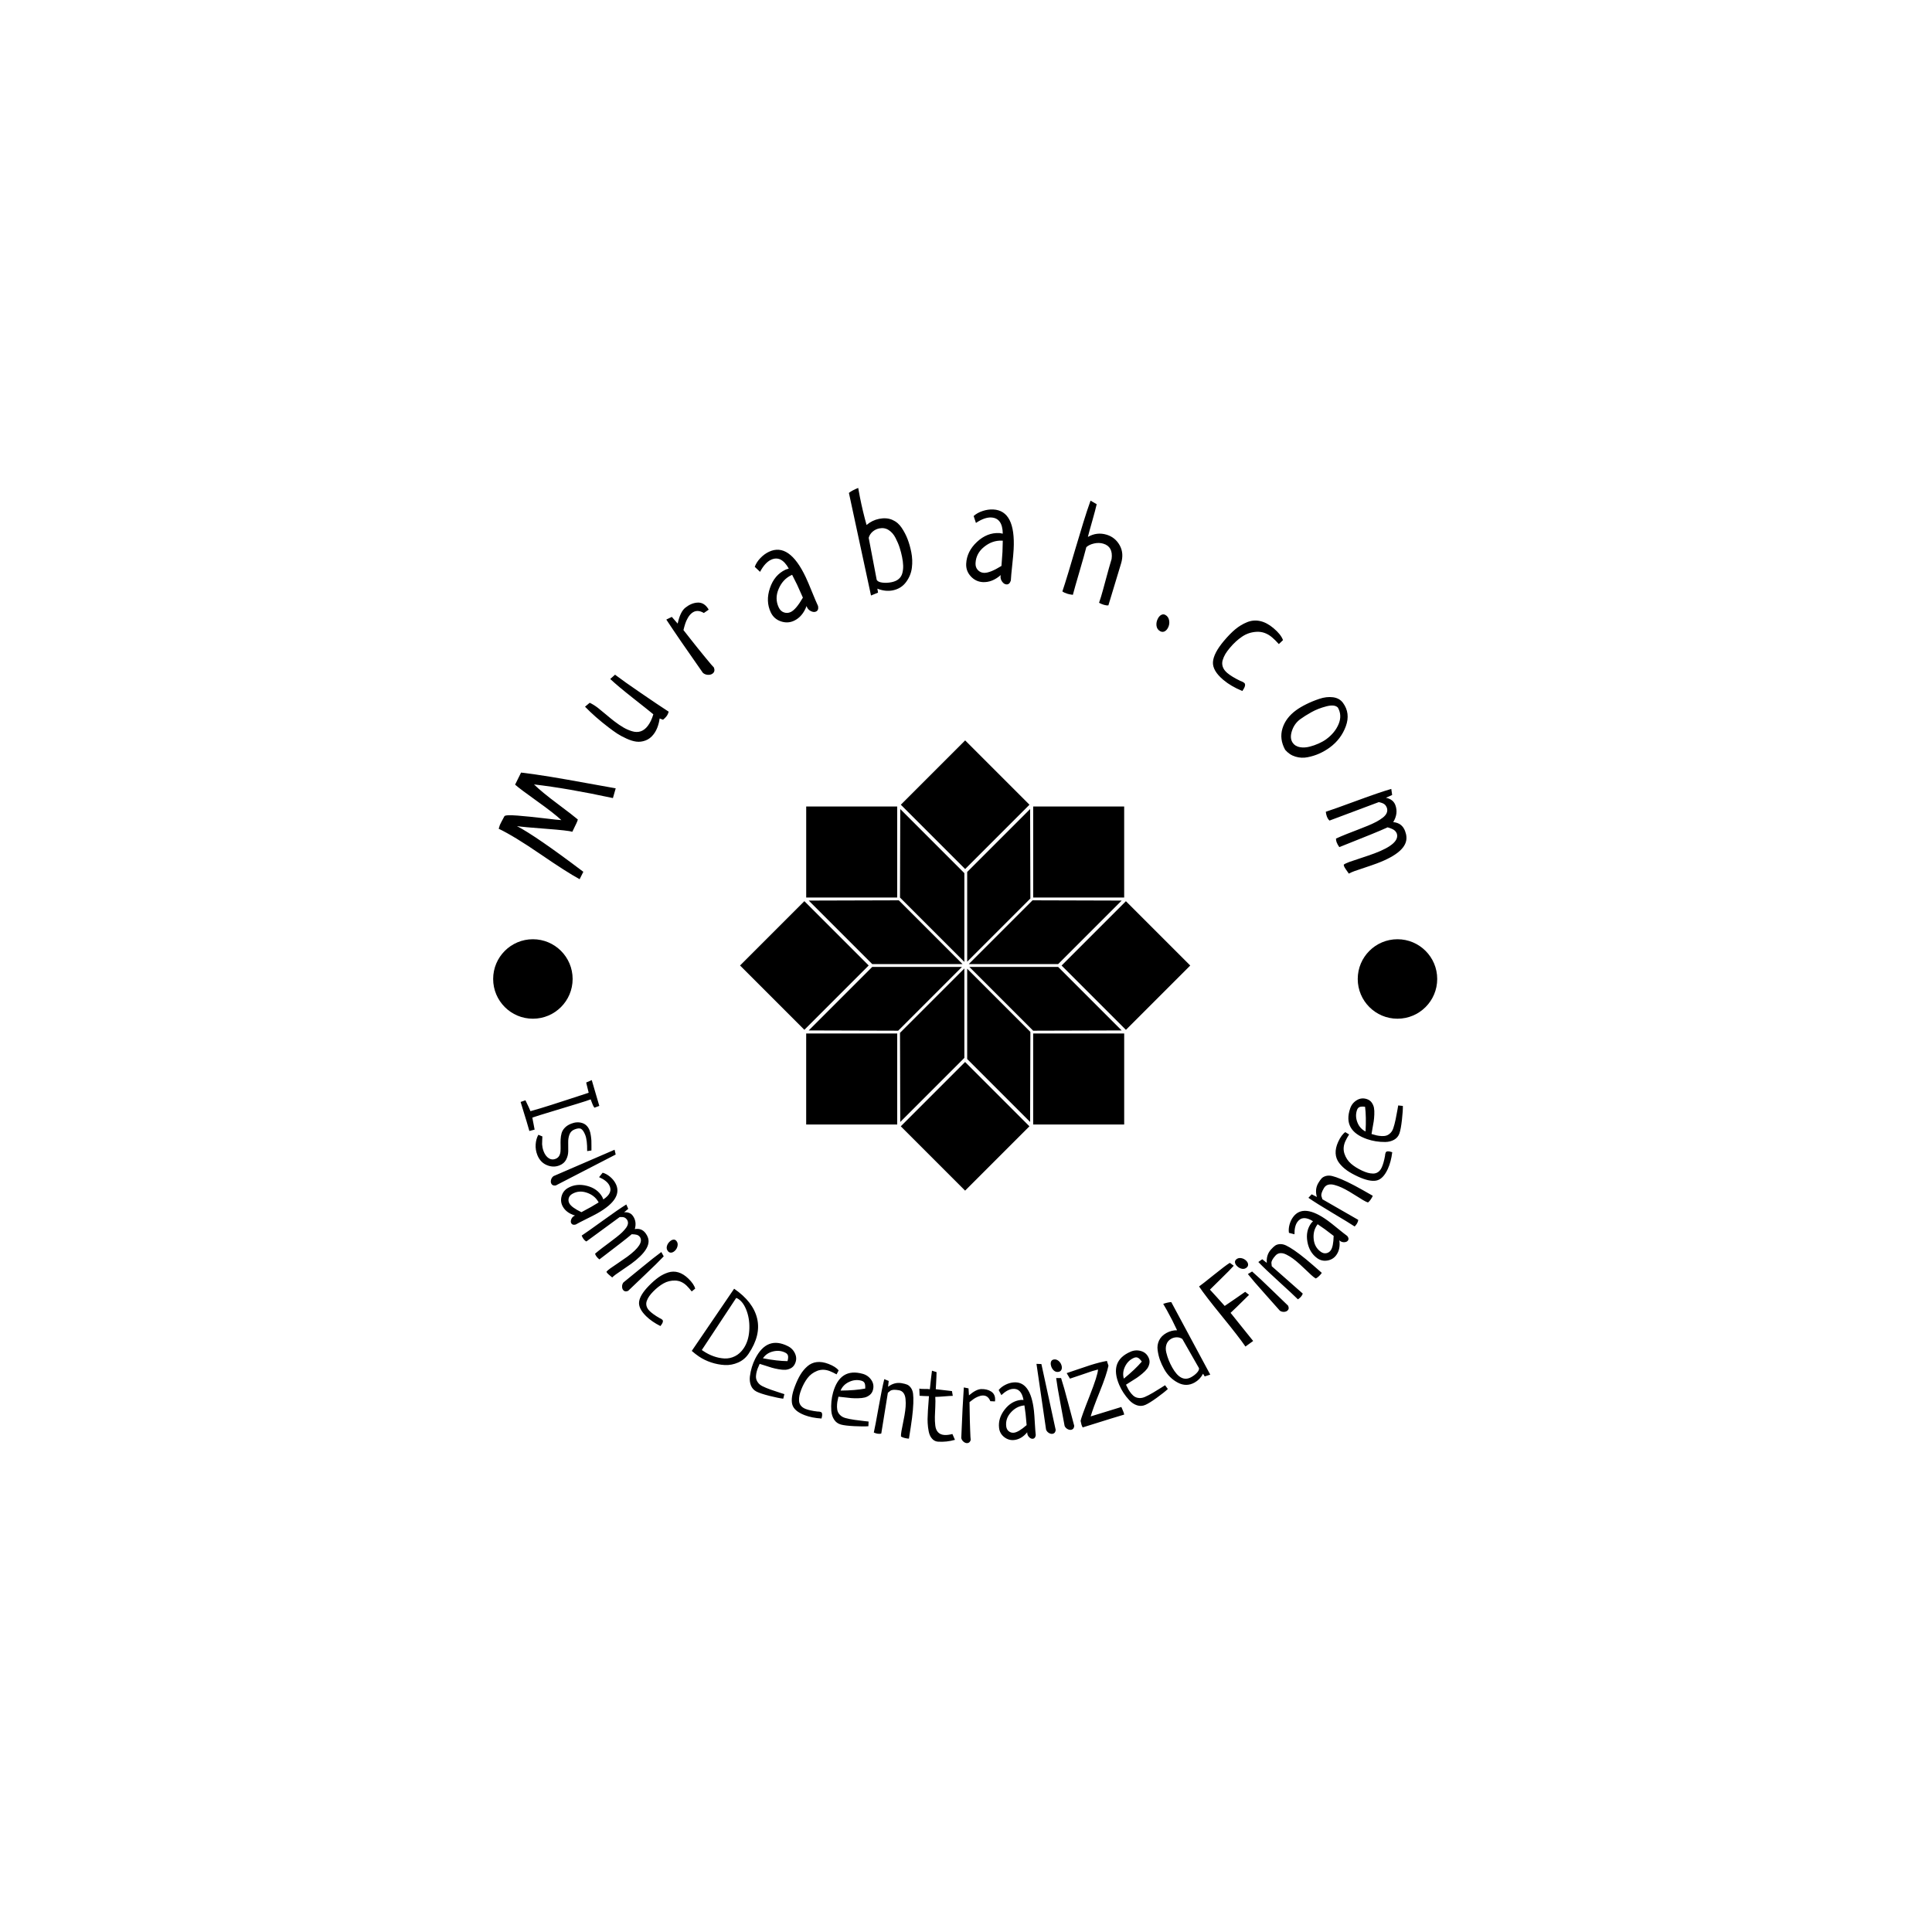 <svg xmlns="http://www.w3.org/2000/svg" version="1.1" xmlns:xlink="http://www.w3.org/1999/xlink" xmlns:svgjs="http://svgjs.dev/svgjs" width="1000" height="1000" viewBox="0 0 1000 1000"><rect width="1000" height="1000" fill="#ffffff"></rect><g transform="matrix(0.7,0,0,0.7,149.576,252.303)"><svg viewBox="0 0 396 280" data-background-color="#ffffff" preserveAspectRatio="xMidYMid meet" height="707" width="1000" xmlns="http://www.w3.org/2000/svg" xmlns:xlink="http://www.w3.org/1999/xlink"><g id="tight-bounds" transform="matrix(1,0,0,1,0.24,0.14)"><svg viewBox="0 0 395.52 279.72" height="279.72" width="395.52"><g><svg viewBox="0 0 395.52 279.72" height="279.72" width="395.52"><g><svg viewBox="0 0 395.52 279.72" height="279.72" width="395.52"><g><svg viewBox="0 0 395.52 279.72" height="279.72" width="395.52"><g><svg viewBox="0 0 395.52 279.72" height="279.72" width="395.52"><g transform="matrix(1,0,0,1,131.833,73.929)"><svg viewBox="0 0 131.855 131.861" height="131.861" width="131.855"><g><svg xmlns="http://www.w3.org/2000/svg" xmlns:xlink="http://www.w3.org/1999/xlink" version="1.1" x="0" y="0" viewBox="0.358 0.359 89.283 89.288" enable-background="new 0 0 90 90" xml:space="preserve" height="131.861" width="131.855" class="icon-o-0" data-fill-palette-color="accent" id="o-0"><polygon points="57.928,58.169 57.875,76.027 45.397,63.548 45.397,45.639 " fill="#000000" data-fill-palette-color="accent"></polygon><polygon points="76.027,57.875 58.475,57.927 45.826,45.279 63.432,45.279 " fill="#000000" data-fill-palette-color="accent"></polygon><polygon points="76.027,32.125 63.432,44.721 45.707,44.721 58.355,32.073 " fill="#000000" data-fill-palette-color="accent"></polygon><polygon points="44.838,45.59 44.838,63.314 32.125,76.027 32.074,58.355 " fill="#000000" data-fill-palette-color="accent"></polygon><polygon points="57.928,31.712 45.397,44.243 45.397,26.452 57.875,13.974 " fill="#000000" data-fill-palette-color="accent"></polygon><polygon points="44.838,26.687 44.838,44.291 32.074,31.526 32.125,13.974 " fill="#000000" data-fill-palette-color="accent"></polygon><polygon points="44.479,44.721 26.569,44.721 13.974,32.125 31.832,32.073 " fill="#000000" data-fill-palette-color="accent"></polygon><polygon points="44.36,45.279 31.712,57.927 13.974,57.875 26.569,45.279 " fill="#000000" data-fill-palette-color="accent"></polygon><rect x="58.48" y="58.48" width="18.049" height="18.049" fill="#000000" data-fill-palette-color="accent"></rect><polygon points="76.527,13.474 76.527,31.516 58.914,31.516 58.912,31.518 58.484,31.516 58.484,13.474 " fill="#000000" data-fill-palette-color="accent"></polygon><polygon points="31.518,30.971 31.516,31.516 13.474,31.516 13.474,13.474 31.516,13.474 31.516,30.968 " fill="#000000" data-fill-palette-color="accent"></polygon><rect x="13.471" y="58.48" width="18.05" height="18.049" fill="#000000" data-fill-palette-color="accent"></rect><rect x="67.864" y="35.981" transform="matrix(0.707 -0.707 0.707 0.707 -9.302 67.546)" width="18.042" height="18.042" fill="#000000" data-fill-palette-color="accent"></rect><rect x="35.979" y="4.094" transform="matrix(0.707 -0.707 0.707 0.707 3.907 35.662)" width="18.042" height="18.042" fill="#000000" data-fill-palette-color="accent"></rect><rect x="4.095" y="35.98" transform="matrix(0.707 -0.707 0.707 0.707 -27.979 22.454)" width="18.041" height="18.041" fill="#000000" data-fill-palette-color="accent"></rect><rect x="35.98" y="67.865" transform="matrix(0.707 -0.707 0.707 0.707 -41.188 54.344)" width="18.04" height="18.041" fill="#000000" data-fill-palette-color="accent"></rect></svg></g></svg></g><path d="M95.418 87.97V87.97L94.602 90.825C85.743 88.914 78.04 87.582 71.494 86.827V86.827C73.066 88.357 75.38 90.261 78.437 92.539 81.486 94.821 83.449 96.341 84.328 97.099V97.099C84.308 97.149 84.284 97.229 84.256 97.341 84.224 97.458 84.196 97.551 84.169 97.62V97.62C84.036 97.964 83.782 98.505 83.409 99.245 83.034 99.991 82.803 100.474 82.719 100.693V100.693C82.009 100.446 79.432 100.155 74.989 99.82 70.536 99.489 67.708 99.227 66.503 99.033V99.033C70.253 100.99 76.732 105.451 85.94 112.415V112.415L84.852 114.582C82.345 113.221 78.52 110.779 73.379 107.254 68.232 103.727 64.157 101.244 61.155 99.807V99.807C61.275 99.35 61.387 98.987 61.491 98.718V98.718C61.583 98.481 62.026 97.624 62.821 96.149V96.149C63.002 95.831 64.289 95.766 66.683 95.953 69.068 96.144 71.67 96.409 74.487 96.746 77.302 97.09 78.974 97.267 79.502 97.277V97.277C78.094 95.955 75.701 94.089 72.321 91.678 68.941 89.267 66.82 87.672 65.957 86.892V86.892C66.133 86.514 66.716 85.334 67.707 83.353V83.353C70.387 83.673 73.259 84.085 76.321 84.589 79.383 85.093 82.847 85.699 86.715 86.408 90.588 87.118 93.489 87.639 95.418 87.97ZM93.818 55.951V55.951L95.228 54.688 95.532 54.92C96.932 55.991 99.369 57.716 102.842 60.095 106.316 62.473 109.013 64.283 110.933 65.524V65.524C110.784 66.061 110.568 66.515 110.282 66.888V66.888C110.03 67.218 109.696 67.549 109.281 67.882V67.882L108.285 67.512C108.02 69.403 107.432 70.945 106.519 72.138V72.138C105.843 73.022 105.049 73.63 104.136 73.962 103.229 74.298 102.338 74.409 101.462 74.296 100.586 74.184 99.621 73.884 98.566 73.398 97.512 72.921 96.601 72.43 95.83 71.926 95.059 71.411 94.22 70.808 93.315 70.115V70.115C90.679 68.099 88.385 66.082 86.433 64.066V64.066L87.808 62.914C88.594 63.288 89.389 63.782 90.193 64.397V64.397C90.646 64.743 91.409 65.369 92.481 66.274 93.553 67.178 94.379 67.853 94.96 68.297V68.297C95.966 69.067 96.871 69.683 97.674 70.145 98.478 70.617 99.323 70.985 100.21 71.249 101.097 71.523 101.931 71.537 102.712 71.289 103.49 71.032 104.187 70.502 104.803 69.698V69.698C105.495 68.793 106.04 67.656 106.436 66.288V66.288C105.703 65.668 103.782 64.135 100.673 61.689 97.564 59.243 95.279 57.33 93.818 55.951ZM122.644 35.655V35.655L121.23 36.624C119.904 35.828 118.732 35.834 117.713 36.643V36.643C117.267 36.998 116.877 37.471 116.542 38.062 116.205 38.663 115.96 39.2 115.806 39.674 115.647 40.143 115.465 40.792 115.26 41.623V41.623C115.485 41.907 116.214 42.835 117.446 44.407 118.678 45.98 120.067 47.707 121.612 49.588 123.162 51.474 124.014 52.471 124.169 52.579V52.579C124.469 53.334 124.353 53.922 123.823 54.343V54.343C123.461 54.631 122.995 54.761 122.425 54.734 121.856 54.707 121.363 54.512 120.946 54.15V54.15C116.15 47.325 112.58 42.125 110.237 38.549V38.549L111.851 37.768 113.566 39.732C114.054 37.426 114.805 35.871 115.818 35.066V35.066C116.937 34.178 118.079 33.686 119.244 33.59 120.406 33.49 121.375 33.928 122.15 34.904V34.904C122.392 35.209 122.557 35.459 122.644 35.655ZM137.689 24.576V24.576L136.139 23.105C136.46 22.213 137.004 21.363 137.772 20.556 138.541 19.749 139.383 19.129 140.298 18.698V18.698C144.258 16.83 147.854 19.322 151.086 26.175V26.175C151.526 27.109 152.127 28.516 152.887 30.396 153.648 32.276 154.244 33.673 154.676 34.589V34.589C154.831 35.405 154.639 35.941 154.099 36.195V36.195C153.675 36.396 153.186 36.366 152.634 36.108 152.083 35.849 151.685 35.462 151.442 34.947V34.947C151.365 34.783 151.323 34.662 151.315 34.584V34.584C150.523 36.677 149.306 38.111 147.663 38.886V38.886C146.419 39.473 145.121 39.533 143.767 39.067 142.413 38.601 141.431 37.722 140.822 36.43V36.43C139.793 34.247 139.715 31.875 140.59 29.312 141.458 26.753 142.972 24.964 145.131 23.946V23.946C145.228 23.9 145.325 23.862 145.421 23.831 145.524 23.798 145.645 23.763 145.784 23.727 145.92 23.685 146.024 23.647 146.097 23.613V23.613C144.616 20.961 142.878 20.105 140.883 21.046V21.046C139.713 21.598 138.648 22.775 137.689 24.576ZM150.234 32.125V32.125C149.507 30.459 148.945 29.204 148.548 28.361V28.361C148.213 27.652 147.724 26.678 147.081 25.44V25.44L146.808 25.568C145.149 26.373 143.923 27.711 143.13 29.582 142.328 31.45 142.336 33.251 143.154 34.986V34.986C143.509 35.738 144.021 36.226 144.691 36.452 145.357 36.686 146.018 36.649 146.673 36.34V36.34C147.71 35.851 148.897 34.446 150.234 32.125ZM172.239 30.663V30.663L170.182 31.505 163.71 1.457C164.348 0.953 165.256 0.468 166.434 0V0C166.524 0.59 166.694 1.507 166.942 2.75V2.75C167.491 5.498 168.136 8.199 168.878 10.854V10.854C169.958 9.928 171.185 9.327 172.559 9.053V9.053C173.986 8.768 175.263 8.862 176.389 9.334 177.517 9.813 178.438 10.59 179.152 11.664 179.872 12.737 180.454 13.852 180.896 15.008 181.338 16.157 181.698 17.432 181.978 18.832V18.832C182.283 20.358 182.339 21.875 182.148 23.383 181.964 24.889 181.398 26.284 180.451 27.567 179.498 28.858 178.197 29.669 176.547 29.998V29.998C175.12 30.283 173.621 30.118 172.048 29.502V29.502C172.073 29.763 172.137 30.151 172.239 30.663ZM169.506 14.616V14.616L171.852 26.926C172.095 27.356 172.644 27.622 173.498 27.725 174.348 27.836 175.246 27.797 176.193 27.608V27.608C177.08 27.43 177.789 27.111 178.319 26.65 178.849 26.188 179.2 25.602 179.373 24.891 179.552 24.178 179.626 23.456 179.596 22.723 179.573 21.989 179.469 21.162 179.285 20.242V20.242C179.098 19.302 178.861 18.392 178.576 17.512 178.296 16.624 177.894 15.672 177.37 14.656 176.852 13.638 176.182 12.866 175.359 12.34 174.543 11.812 173.625 11.65 172.606 11.854V11.854C171.869 12.001 171.212 12.323 170.635 12.821 170.066 13.325 169.689 13.923 169.506 14.616ZM200.908 10.253V10.253L200.239 8.223C200.944 7.589 201.826 7.098 202.885 6.751 203.943 6.404 204.978 6.257 205.989 6.31V6.31C210.361 6.54 212.349 10.437 211.951 18.003V18.003C211.897 19.034 211.76 20.558 211.54 22.574 211.32 24.59 211.183 26.103 211.13 27.114V27.114C210.88 27.907 210.457 28.288 209.861 28.256V28.256C209.393 28.232 208.977 27.975 208.613 27.486 208.249 26.997 208.082 26.468 208.112 25.898V25.898C208.122 25.718 208.142 25.591 208.172 25.519V25.519C206.484 26.988 204.732 27.675 202.918 27.579V27.579C201.545 27.507 200.373 26.945 199.401 25.894 198.429 24.842 197.981 23.604 198.056 22.178V22.178C198.182 19.767 199.237 17.641 201.221 15.798 203.198 13.955 205.378 13.096 207.761 13.221V13.221C207.868 13.227 207.972 13.239 208.071 13.257 208.178 13.276 208.301 13.303 208.44 13.337 208.579 13.365 208.689 13.381 208.77 13.385V13.385C208.721 10.348 207.596 8.771 205.393 8.655V8.655C204.101 8.587 202.606 9.12 200.908 10.253ZM208.384 22.841V22.841C208.533 21.029 208.631 19.658 208.68 18.728V18.728C208.722 17.944 208.752 16.855 208.772 15.459V15.459L208.47 15.444C206.628 15.367 204.915 15.965 203.33 17.238 201.74 18.504 200.894 20.094 200.794 22.009V22.009C200.75 22.839 200.97 23.512 201.453 24.028 201.929 24.55 202.529 24.83 203.252 24.868V24.868C204.397 24.928 206.107 24.252 208.384 22.841ZM234.473 3.728V3.728L236.271 4.767C236.041 5.804 235.605 7.448 234.966 9.699 234.321 11.942 233.897 13.491 233.694 14.347V14.347C235.463 13.342 237.29 13.125 239.177 13.696V13.696C240.864 14.207 242.143 15.246 243.014 16.813 243.88 18.371 244.012 20.145 243.409 22.134V22.134L239.697 34.387C239.332 34.437 238.899 34.387 238.398 34.235V34.235C237.853 34.07 237.374 33.869 236.963 33.632V33.632C237.023 33.433 237.121 33.134 237.256 32.733 237.393 32.326 237.492 32.024 237.552 31.825V31.825C237.846 30.856 238.314 29.173 238.956 26.775 239.596 24.384 240.157 22.393 240.639 20.801V20.801C240.959 18.404 240.153 16.913 238.222 16.328V16.328C237.375 16.072 236.471 16.05 235.51 16.263 234.555 16.478 233.798 16.837 233.239 17.341V17.341C232.835 18.928 232.169 21.3 231.24 24.459 230.31 27.624 229.66 29.907 229.292 31.308V31.308C228.664 31.23 228.138 31.127 227.715 30.999V30.999C227.092 30.81 226.595 30.579 226.222 30.305V30.305C226.637 29.099 227.242 27.181 228.039 24.55V24.55C228.393 23.383 229.028 21.239 229.945 18.119 230.871 14.995 231.68 12.311 232.373 10.069 233.06 7.826 233.76 5.712 234.473 3.728ZM256.388 37.195V37.195C256.998 37.532 257.368 38.084 257.496 38.851 257.618 39.615 257.491 40.338 257.116 41.019V41.019C256.84 41.518 256.499 41.858 256.093 42.04 255.684 42.213 255.274 42.185 254.863 41.959V41.959C254.229 41.609 253.868 41.069 253.781 40.34 253.693 39.61 253.844 38.893 254.232 38.188V38.188C254.507 37.689 254.838 37.347 255.223 37.161 255.612 36.97 256 36.981 256.388 37.195ZM290.831 44.572V44.572L289.611 45.727C288.879 44.91 288.215 44.252 287.619 43.751V43.751C286.249 42.6 284.767 42.06 283.175 42.131 281.591 42.202 280.166 42.664 278.898 43.516 277.629 44.359 276.419 45.466 275.267 46.837V46.837C274.732 47.473 274.294 48.073 273.953 48.635 273.617 49.202 273.351 49.811 273.155 50.461 272.968 51.11 272.984 51.758 273.202 52.405 273.425 53.047 273.864 53.644 274.521 54.197V54.197C275.394 54.93 276.648 55.694 278.282 56.49V56.49C278.832 56.68 279.227 56.876 279.468 57.079V57.079C279.946 57.48 279.765 58.279 278.927 59.475V59.475C276.711 58.558 274.858 57.475 273.37 56.224V56.224C271.209 54.408 270.192 52.647 270.32 50.942 270.448 49.237 271.513 47.194 273.514 44.812V44.812C274.683 43.421 275.797 42.282 276.858 41.395 277.923 40.513 279.074 39.82 280.311 39.318 281.547 38.816 282.818 38.705 284.122 38.987 285.427 39.269 286.733 39.959 288.042 41.059V41.059C289.516 42.297 290.445 43.468 290.831 44.572ZM294.658 65.111V65.111C295.497 64.498 296.494 63.907 297.647 63.338 298.802 62.76 300.076 62.236 301.468 61.766 302.861 61.297 304.192 61.141 305.463 61.301 306.738 61.465 307.719 62.018 308.407 62.96V62.96C309.879 64.974 310.154 67.248 309.232 69.782 308.305 72.319 306.732 74.399 304.512 76.021V76.021C303.571 76.71 302.563 77.297 301.489 77.782 300.412 78.262 299.267 78.622 298.054 78.86 296.851 79.1 295.665 79.045 294.496 78.695 293.322 78.35 292.31 77.681 291.461 76.691V76.691C290.306 74.587 290.043 72.5 290.672 70.429 291.3 68.367 292.628 66.595 294.658 65.111ZM306.912 64.34V64.34C306.297 63.668 305.177 63.54 303.553 63.954 301.924 64.373 300.466 64.94 299.179 65.656 297.887 66.376 296.792 67.065 295.893 67.722V67.722C294.718 68.58 293.898 69.736 293.432 71.189 292.968 72.633 293.064 73.804 293.721 74.703V74.703C294.195 75.352 294.876 75.756 295.764 75.913 296.645 76.074 297.57 76.033 298.539 75.79 299.502 75.552 300.417 75.236 301.284 74.843 302.157 74.446 302.886 74.034 303.47 73.607V73.607C305.186 72.353 306.4 70.872 307.112 69.164 307.823 67.456 307.757 65.848 306.912 64.34ZM321.478 99.389V99.389C320.151 99.994 318.568 100.669 316.728 101.415 314.888 102.162 313.031 102.908 311.155 103.653 309.27 104.395 307.994 104.905 307.325 105.184V105.184C306.975 104.707 306.714 104.239 306.542 103.781V103.781C306.405 103.417 306.34 103.051 306.346 102.684V102.684C307.268 102.26 308.33 101.808 309.533 101.329 310.741 100.848 311.81 100.433 312.739 100.085 313.675 99.735 314.647 99.349 315.657 98.928 316.66 98.509 317.508 98.116 318.201 97.749 318.898 97.374 319.517 96.973 320.06 96.548 320.608 96.121 320.986 95.668 321.194 95.189 321.401 94.711 321.422 94.212 321.257 93.694V93.694C321.066 93.186 320.802 92.816 320.465 92.584 320.125 92.346 319.598 92.153 318.884 92.006V92.006L304.447 97.413C304.122 97.12 303.864 96.719 303.674 96.21V96.21C303.528 95.821 303.424 95.362 303.363 94.834V94.834C304.92 94.329 307.949 93.249 312.447 91.592 316.952 89.934 320.316 88.784 322.54 88.145V88.145L322.796 89.918 320.973 90.729C322.389 91.03 323.306 91.739 323.724 92.856V92.856C324.343 94.507 324.138 96.177 323.109 97.865V97.865C324.829 98.023 325.984 98.89 326.575 100.466V100.466C326.812 101.1 326.944 101.673 326.972 102.186V102.186C327.211 105.117 324.32 107.711 318.298 109.966V109.966C317.419 110.295 316.235 110.707 314.744 111.201 313.252 111.688 312.251 112.027 311.742 112.218V112.218C311.064 112.472 310.518 112.716 310.105 112.949V112.949C309.293 111.814 308.838 111.115 308.739 110.851V110.851C308.647 110.606 308.609 110.427 308.624 110.314V110.314C308.9 110.096 309.462 109.829 310.31 109.511V109.511C310.843 109.311 311.956 108.937 313.648 108.39 315.338 107.835 316.657 107.381 317.605 107.026V107.026C322.659 105.133 324.839 103.181 324.144 101.172V101.172C323.947 100.723 323.655 100.374 323.268 100.126 322.89 99.881 322.293 99.635 321.478 99.389ZM67.573 179.813V179.813L68.99 179.323C69.818 181.027 70.307 182.091 70.456 182.516V182.516C71.123 182.336 72.121 182.046 73.45 181.646V181.646C75.202 181.118 77.717 180.318 80.993 179.247 84.275 178.168 86.445 177.459 87.505 177.118V177.118L86.771 174.125 88.405 173.413C88.626 174.214 88.988 175.453 89.493 177.129V177.129C90.009 178.843 90.384 180.123 90.618 180.97V180.97L89.181 181.497C88.946 181.204 88.721 180.761 88.507 180.167 88.3 179.571 88.16 179.2 88.088 179.054V179.054C87.566 179.274 86.205 179.719 84.005 180.389 81.807 181.065 79.372 181.805 76.702 182.609 74.031 183.413 72.137 184.005 71.019 184.384V184.384C71.054 184.709 71.165 185.323 71.353 186.226 71.541 187.129 71.647 187.692 71.673 187.915V187.915L70.134 188.316C69.977 187.726 69.708 186.799 69.327 185.534V185.534C69.126 184.866 68.823 183.883 68.418 182.583 68.019 181.282 67.737 180.359 67.573 179.813ZM88.311 194.026V194.026L87.06 194.201C87.086 192.061 86.896 190.483 86.491 189.468V189.468C86.128 188.559 85.736 187.976 85.315 187.718 84.895 187.46 84.239 187.509 83.349 187.864V187.864C82.633 188.15 82.141 188.646 81.875 189.352 81.608 190.058 81.485 190.836 81.507 191.686 81.527 192.53 81.53 193.388 81.517 194.259 81.504 195.131 81.299 195.946 80.901 196.704 80.506 197.468 79.863 198.028 78.973 198.383V198.383C77.765 198.866 76.529 198.843 75.264 198.316 74.002 197.795 73.078 196.828 72.493 195.416V195.416C72.077 194.376 71.906 193.315 71.979 192.232 72.054 191.155 72.316 190.22 72.765 189.427V189.427L73.943 189.91C73.939 190.171 73.923 190.564 73.894 191.088 73.861 191.621 73.851 191.993 73.863 192.205 73.869 192.419 73.91 192.728 73.984 193.131 74.056 193.528 74.175 193.935 74.342 194.353V194.353C74.695 195.237 75.184 195.883 75.809 196.29 76.427 196.7 77.098 196.761 77.82 196.472V196.472C78.287 196.286 78.636 195.995 78.868 195.599 79.091 195.199 79.22 194.744 79.254 194.232 79.285 193.714 79.293 193.155 79.277 192.555 79.257 191.964 79.261 191.359 79.289 190.742 79.319 190.13 79.412 189.541 79.568 188.973 79.724 188.406 80.033 187.878 80.495 187.39 80.955 186.896 81.574 186.494 82.352 186.183V186.183C83.486 185.73 84.558 185.659 85.57 185.97 86.582 186.28 87.311 186.993 87.756 188.107V188.107C87.928 188.537 88.054 189.053 88.136 189.656 88.224 190.256 88.277 190.74 88.294 191.109 88.311 191.477 88.318 192.027 88.314 192.758 88.312 193.495 88.311 193.918 88.311 194.026ZM77.206 201.532L95.09 193.806 95.411 195.212 77.859 204.272C77.209 204.372 76.771 204.183 76.544 203.704V203.704C76.389 203.377 76.373 202.999 76.496 202.57 76.619 202.141 76.856 201.795 77.206 201.532ZM90.547 201.837V201.837L91.601 200.535C92.323 200.735 93.021 201.11 93.695 201.661 94.372 202.218 94.906 202.84 95.296 203.528V203.528C96.99 206.521 95.253 209.481 90.084 212.408V212.408C89.372 212.811 88.305 213.362 86.882 214.06 85.456 214.767 84.396 215.317 83.702 215.71V215.71C83.071 215.875 82.639 215.753 82.408 215.344V215.344C82.23 215.029 82.225 214.647 82.394 214.197 82.566 213.753 82.845 213.421 83.23 213.203V213.203C83.358 213.131 83.454 213.088 83.516 213.076V213.076C81.833 212.58 80.64 211.711 79.936 210.469V210.469C79.404 209.529 79.28 208.521 79.564 207.443 79.85 206.357 80.48 205.538 81.455 204.986V204.986C83.1 204.054 84.951 203.854 87.008 204.384 89.065 204.914 90.554 205.993 91.476 207.621V207.621C91.516 207.691 91.55 207.765 91.578 207.841 91.611 207.914 91.648 208.006 91.686 208.115 91.725 208.224 91.759 208.305 91.789 208.357V208.357C93.781 207.044 94.35 205.635 93.498 204.13V204.13C92.996 203.243 92.012 202.479 90.547 201.837ZM85.375 212.093V212.093C86.637 211.424 87.587 210.91 88.223 210.55V210.55C88.753 210.249 89.487 209.81 90.424 209.234V209.234L90.306 209.024C89.574 207.773 88.456 206.893 86.949 206.382 85.439 205.866 84.031 205.977 82.724 206.717V206.717C82.152 207.041 81.798 207.469 81.66 208.002 81.516 208.538 81.585 209.053 81.866 209.549V209.549C82.309 210.331 83.478 211.179 85.375 212.093ZM100.107 218.547V218.547C99.235 219.286 98.183 220.131 96.952 221.082 95.715 222.037 94.469 222.996 93.212 223.958 91.946 224.918 91.089 225.575 90.641 225.928V225.928C90.282 225.642 89.988 225.342 89.758 225.029V225.029C89.576 224.78 89.448 224.52 89.375 224.25V224.25C89.977 223.734 90.684 223.167 91.494 222.548 92.304 221.93 93.026 221.389 93.659 220.926 94.292 220.462 94.942 219.965 95.609 219.435 96.28 218.911 96.841 218.434 97.291 218.004 97.732 217.573 98.113 217.141 98.434 216.706 98.756 216.271 98.946 215.849 99.004 215.441 99.057 215.037 98.965 214.655 98.727 214.297V214.297C98.474 213.951 98.197 213.726 97.896 213.622 97.592 213.513 97.153 213.481 96.58 213.527V213.527L86.827 220.668C86.515 220.515 86.234 220.267 85.984 219.927V219.927C85.79 219.662 85.613 219.334 85.453 218.945V218.945C86.525 218.242 88.588 216.786 91.64 214.576 94.686 212.37 96.981 210.789 98.525 209.834V209.834L99.09 211.115 97.891 212.117C99.025 212.043 99.868 212.382 100.418 213.134V213.134C101.238 214.254 101.437 215.558 101.015 217.047V217.047C102.348 216.802 103.405 217.213 104.185 218.278V218.278C104.498 218.706 104.718 219.114 104.845 219.503V219.503C105.648 221.666 104.015 224.236 99.947 227.215V227.215C99.358 227.647 98.549 228.206 97.522 228.891 96.499 229.582 95.818 230.052 95.477 230.302V230.302C95.017 230.639 94.656 230.94 94.394 231.207V231.207C93.541 230.519 93.047 230.082 92.913 229.899V229.899C92.794 229.736 92.727 229.611 92.712 229.522V229.522C92.875 229.303 93.244 228.983 93.817 228.563V228.563C94.179 228.298 94.941 227.777 96.102 227.002 97.263 226.227 98.162 225.606 98.8 225.138V225.138C102.214 222.639 103.444 220.704 102.49 219.333V219.333C102.248 219.037 101.958 218.833 101.62 218.724 101.28 218.623 100.776 218.564 100.107 218.547ZM108.78 223.761V223.761L109.478 225.023C108.339 226.244 106.47 228.083 103.872 230.54 101.274 232.997 99.672 234.524 99.065 235.123V235.123C98.468 235.4 97.994 235.34 97.644 234.943V234.943C97.404 234.672 97.284 234.313 97.283 233.866 97.282 233.42 97.413 233.022 97.677 232.672V232.672C98.327 232.152 100.01 230.776 102.727 228.546 105.435 226.314 107.452 224.719 108.78 223.761ZM113.158 220.469V220.469C113.522 220.881 113.646 221.381 113.529 221.967 113.411 222.563 113.124 223.063 112.667 223.467V223.467C112.335 223.76 111.995 223.917 111.647 223.939 111.299 223.96 111.005 223.835 110.766 223.563V223.563C110.388 223.136 110.264 222.647 110.393 222.094 110.528 221.537 110.831 221.05 111.303 220.633V220.633C111.64 220.335 111.975 220.168 112.31 220.132 112.645 220.096 112.928 220.208 113.158 220.469ZM118.694 234.478V234.478L117.673 235.308C117.143 234.622 116.66 234.066 116.223 233.64V233.64C115.22 232.661 114.095 232.153 112.848 232.116 111.605 232.084 110.464 232.361 109.423 232.947 108.377 233.538 107.365 234.335 106.387 235.338V235.338C105.932 235.804 105.556 236.247 105.258 236.668 104.959 237.088 104.716 237.549 104.528 238.049 104.339 238.549 104.312 239.057 104.447 239.572 104.581 240.087 104.888 240.579 105.368 241.047V241.047C106.011 241.675 106.948 242.346 108.18 243.061V243.061C108.599 243.246 108.898 243.425 109.076 243.598V243.598C109.421 243.935 109.234 244.549 108.515 245.44V245.44C106.831 244.592 105.444 243.637 104.355 242.574V242.574C102.767 241.024 102.074 239.584 102.276 238.254 102.473 236.929 103.424 235.393 105.129 233.647V233.647C106.126 232.625 107.067 231.8 107.951 231.173 108.834 230.546 109.774 230.072 110.771 229.752 111.767 229.432 112.768 229.42 113.772 229.716 114.776 230.012 115.757 230.628 116.717 231.565V231.565C117.797 232.618 118.456 233.589 118.694 234.478ZM117.692 252.717V252.717L130.098 234.506C133.816 237.063 136.062 239.969 136.834 243.224 137.608 246.488 136.773 249.932 134.329 253.555V253.555C133.545 254.717 132.523 255.572 131.263 256.122 130.009 256.674 128.711 256.919 127.371 256.856 126.029 256.784 124.699 256.53 123.383 256.095 122.073 255.664 120.876 255.083 119.792 254.352V254.352C119.119 253.898 118.419 253.353 117.692 252.717ZM120.633 252.457V252.457L121.067 252.749C122.029 253.398 123.031 253.908 124.074 254.28 125.122 254.656 126.181 254.873 127.25 254.931 128.314 254.985 129.343 254.766 130.339 254.273 131.334 253.78 132.187 253.008 132.895 251.958V251.958C133.848 250.546 134.392 248.822 134.527 246.787 134.663 244.751 134.432 242.877 133.833 241.163 133.234 239.448 132.421 238.245 131.392 237.551V237.551C131.17 237.401 130.942 237.284 130.708 237.199V237.199C130.026 238.21 126.668 243.296 120.633 252.457ZM144.811 265.376V265.376L144.486 266.711C143.536 266.598 142.188 266.322 140.442 265.883 138.69 265.44 137.434 265.026 136.674 264.642V264.642C135.89 264.246 135.338 263.644 135.018 262.836 134.701 262.022 134.6 261.137 134.715 260.181 134.837 259.228 135.028 258.322 135.29 257.462 135.552 256.603 135.875 255.793 136.259 255.033V255.033C138.555 250.492 141.756 249.259 145.86 251.335V251.335C146.841 251.831 147.547 252.583 147.977 253.589 148.405 254.586 148.365 255.585 147.86 256.584V256.584C147.585 257.128 147.192 257.534 146.681 257.802 146.17 258.069 145.64 258.218 145.091 258.249 144.536 258.276 143.877 258.221 143.113 258.082 142.355 257.947 141.697 257.799 141.14 257.637 140.587 257.47 139.926 257.26 139.16 257.008 138.399 256.758 137.871 256.592 137.574 256.51V256.51C137.326 257.046 137.122 257.525 136.961 257.947 136.806 258.372 136.678 258.848 136.576 259.375 136.478 259.911 136.467 260.387 136.543 260.801 136.619 261.215 136.808 261.622 137.109 262.022 137.407 262.428 137.828 262.769 138.372 263.044V263.044C139.025 263.374 139.854 263.718 140.859 264.077 141.865 264.435 142.765 264.736 143.558 264.979 144.358 265.226 144.775 265.358 144.811 265.376ZM138.535 254.877V254.877C141.357 255.418 143.756 255.696 145.732 255.711V255.711C145.909 255.049 145.958 254.529 145.879 254.151 145.797 253.763 145.537 253.459 145.1 253.239V253.239C143.994 252.679 142.798 252.555 141.513 252.867 140.231 253.173 139.239 253.843 138.535 254.877ZM160.706 258.421V258.421L160.096 259.588C159.338 259.168 158.675 258.848 158.105 258.629V258.629C156.797 258.127 155.563 258.106 154.402 258.565 153.248 259.027 152.309 259.733 151.585 260.683 150.859 261.639 150.245 262.771 149.742 264.079V264.079C149.509 264.687 149.339 265.242 149.231 265.747 149.124 266.251 149.082 266.771 149.107 267.304 149.132 267.838 149.308 268.315 149.635 268.735 149.962 269.155 150.439 269.486 151.065 269.726V269.726C151.903 270.048 153.03 270.294 154.444 270.463V270.463C154.902 270.467 155.247 270.513 155.479 270.602V270.602C155.93 270.775 156.001 271.413 155.692 272.516V272.516C153.811 272.403 152.159 272.075 150.739 271.529V271.529C148.667 270.733 147.461 269.685 147.12 268.384 146.777 267.088 147.043 265.302 147.918 263.023V263.023C148.43 261.69 148.968 260.561 149.531 259.635 150.095 258.71 150.771 257.903 151.56 257.215 152.348 256.526 153.262 256.12 154.301 255.994 155.341 255.869 156.486 256.047 157.738 256.528V256.528C159.146 257.068 160.135 257.7 160.706 258.421ZM169.475 273.403V273.403L169.417 274.775C168.463 274.851 167.088 274.844 165.289 274.755 163.484 274.664 162.172 274.505 161.351 274.277V274.277C160.505 274.041 159.846 273.559 159.374 272.829 158.903 272.093 158.631 271.245 158.557 270.285 158.489 269.327 158.499 268.401 158.587 267.507 158.676 266.613 158.834 265.756 159.062 264.935V264.935C160.424 260.032 163.321 258.196 167.753 259.428V259.428C168.812 259.722 169.651 260.321 170.27 261.223 170.885 262.118 171.042 263.104 170.742 264.183V264.183C170.579 264.771 170.273 265.246 169.824 265.609 169.376 265.971 168.885 266.221 168.353 266.358 167.814 266.494 167.157 266.569 166.38 266.583 165.611 266.598 164.937 266.582 164.359 266.532 163.783 266.477 163.094 266.4 162.293 266.303 161.499 266.207 160.948 266.148 160.641 266.126V266.126C160.503 266.7 160.396 267.209 160.321 267.655 160.252 268.102 160.22 268.594 160.224 269.131 160.232 269.676 160.315 270.144 160.47 270.535 160.626 270.926 160.891 271.289 161.264 271.622 161.636 271.962 162.116 272.214 162.704 272.377V272.377C163.408 272.573 164.288 272.748 165.345 272.902 166.401 273.056 167.342 273.175 168.168 273.259 169 273.344 169.436 273.392 169.475 273.402ZM161.264 264.336V264.336C164.137 264.314 166.544 264.116 168.484 263.744V263.744C168.528 263.06 168.474 262.54 168.323 262.185 168.166 261.822 167.852 261.574 167.381 261.443V261.443C166.185 261.111 164.989 261.224 163.79 261.782 162.593 262.333 161.751 263.184 161.264 264.336ZM175.119 264.973V264.973L173.189 276.907C172.858 277.013 172.484 277.03 172.068 276.959V276.959C171.744 276.903 171.389 276.791 171.003 276.623V276.623C171.286 275.372 171.757 272.892 172.416 269.182 173.073 265.478 173.624 262.746 174.07 260.986V260.986L175.367 261.515 175.176 263.217C176.427 262.276 177.746 261.924 179.133 262.163V262.163C179.834 262.284 180.387 262.43 180.793 262.601 181.191 262.779 181.554 263.096 181.884 263.555 182.207 264.011 182.412 264.577 182.5 265.252 182.588 265.927 182.612 266.877 182.571 268.102 182.525 269.318 182.401 270.732 182.199 272.344 181.991 273.948 181.689 275.964 181.291 278.392V278.392C181.166 278.411 180.931 278.391 180.587 278.332V278.332C179.867 278.208 179.324 278.023 178.958 277.777V277.777C178.928 277.438 178.977 276.899 179.104 276.159V276.159C179.17 275.775 179.31 275.061 179.523 274.016 179.737 272.971 179.894 272.158 179.994 271.577V271.577C180.16 270.612 180.268 269.763 180.32 269.031 180.372 268.291 180.362 267.555 180.291 266.822 180.227 266.089 180.029 265.498 179.699 265.046 179.374 264.602 178.92 264.331 178.339 264.231V264.231C177.678 264.117 177.154 264.078 176.767 264.113 176.38 264.149 176.099 264.223 175.923 264.336 175.747 264.448 175.479 264.661 175.119 264.973ZM193.887 264.482V264.482L194.129 265.879C193.578 265.883 192.728 265.936 191.58 266.036 190.431 266.13 189.572 266.178 189 266.181V266.181C189.061 266.904 189.064 267.845 189.009 269.004 188.954 270.163 188.913 271.164 188.885 272.009 188.864 272.854 188.903 273.7 189.003 274.546 189.095 275.399 189.368 276.065 189.821 276.544 190.267 277.023 190.895 277.289 191.704 277.341V277.341C192.313 277.381 193.085 277.286 194.02 277.058V277.058C194.359 277.839 194.608 278.406 194.767 278.759V278.759C193.124 279.224 191.48 279.403 189.834 279.296V279.296C189.225 279.257 188.712 279.042 188.294 278.653 187.869 278.256 187.551 277.775 187.339 277.21 187.133 276.646 186.981 275.937 186.882 275.084 186.783 274.231 186.737 273.429 186.745 272.677 186.754 271.925 186.79 271.061 186.853 270.084V270.084C186.887 269.555 186.941 268.826 187.015 267.897 187.082 266.961 187.127 266.319 187.149 265.971V265.971C186.947 265.978 186.471 265.964 185.721 265.929 184.965 265.887 184.526 265.862 184.406 265.854V265.854C184.353 264.486 184.328 263.783 184.331 263.743V263.743C184.469 263.792 184.702 263.827 185.029 263.848V263.848C185.21 263.86 185.505 263.866 185.915 263.865 186.319 263.858 186.624 263.861 186.832 263.874V263.874C186.912 263.88 187.019 263.893 187.152 263.915 187.278 263.93 187.365 263.939 187.412 263.942V263.942C187.637 261.713 187.845 259.902 188.036 258.51V258.51L189.379 258.93C189.367 259.419 189.35 259.946 189.327 260.509 189.298 261.064 189.268 261.684 189.237 262.367 189.2 263.043 189.17 263.565 189.146 263.933V263.933C189.672 264.008 190.462 264.099 191.516 264.208 192.571 264.316 193.361 264.408 193.887 264.482ZM206.478 267.506V267.506L205.129 267.442C204.684 266.311 203.952 265.756 202.933 265.776V265.776C202.484 265.785 202.013 265.895 201.521 266.106 201.022 266.318 200.614 266.534 200.297 266.755 199.973 266.976 199.55 267.296 199.029 267.715V267.715C199.034 267.997 199.049 268.922 199.074 270.491 199.092 272.06 199.137 273.799 199.209 275.709 199.274 277.619 199.331 278.643 199.381 278.783V278.783C199.205 279.397 198.853 279.709 198.323 279.72V279.72C197.961 279.727 197.61 279.586 197.269 279.298 196.928 279.01 196.709 278.656 196.614 278.235V278.235C196.872 271.698 197.122 266.758 197.363 263.413V263.413L198.737 263.688 198.868 265.737C200.273 264.529 201.481 263.914 202.493 263.894V263.894C203.612 263.872 204.559 264.104 205.333 264.592 206.108 265.086 206.505 265.822 206.524 266.801V266.801C206.53 267.109 206.515 267.344 206.478 267.506ZM208.354 265.66V265.66L207.57 264.179C208.037 263.594 208.657 263.099 209.428 262.696 210.205 262.291 210.987 262.045 211.773 261.956V261.956C215.191 261.572 217.232 264.332 217.895 270.235V270.235C217.986 271.048 218.074 272.246 218.157 273.829 218.248 275.418 218.338 276.608 218.427 277.401V277.401C218.331 278.046 218.049 278.395 217.583 278.447V278.447C217.223 278.488 216.869 278.342 216.522 278.01 216.181 277.677 215.986 277.291 215.936 276.851V276.851C215.92 276.705 215.918 276.6 215.931 276.538V276.538C214.815 277.891 213.547 278.648 212.128 278.807V278.807C211.055 278.928 210.079 278.646 209.199 277.962 208.312 277.272 207.806 276.371 207.681 275.259V275.259C207.47 273.38 208.012 271.598 209.307 269.915 210.603 268.231 212.18 267.285 214.039 267.076V267.076C214.118 267.067 214.199 267.064 214.281 267.069 214.361 267.066 214.459 267.069 214.575 267.076 214.69 267.083 214.778 267.084 214.838 267.077V267.077C214.413 264.73 213.34 263.653 211.621 263.846V263.846C210.609 263.959 209.519 264.564 208.354 265.66ZM215.757 274.443V274.443C215.637 273.019 215.537 271.944 215.455 271.218V271.218C215.387 270.611 215.272 269.764 215.109 268.676V268.676L214.869 268.703C213.432 268.885 212.183 269.568 211.122 270.753 210.054 271.939 209.604 273.278 209.772 274.771V274.771C209.845 275.424 210.1 275.918 210.536 276.254 210.972 276.596 211.474 276.735 212.04 276.672V276.672C212.933 276.571 214.172 275.828 215.757 274.443ZM221.451 275.787L218.637 256.509 220.078 256.565 224.266 275.869C224.194 276.522 223.898 276.897 223.376 276.991V276.991C223.02 277.056 222.651 276.973 222.268 276.743 221.886 276.512 221.613 276.194 221.451 275.787ZM224.402 260.67V260.67L225.844 260.664C226.367 262.25 227.081 264.773 227.986 268.233 228.891 271.692 229.46 273.831 229.693 274.652V274.652C229.649 275.308 229.368 275.694 228.852 275.811V275.811C228.499 275.891 228.126 275.823 227.734 275.61 227.342 275.396 227.056 275.089 226.877 274.69V274.69C226.733 273.87 226.336 271.732 225.687 268.277 225.032 264.83 224.604 262.295 224.402 260.67ZM223.621 255.248V255.248C224.157 255.127 224.654 255.259 225.112 255.643 225.578 256.033 225.878 256.525 226.013 257.12V257.12C226.11 257.552 226.085 257.926 225.936 258.241 225.787 258.556 225.536 258.754 225.183 258.834V258.834C224.627 258.959 224.138 258.833 223.716 258.454 223.292 258.068 223.011 257.568 222.872 256.953V256.953C222.773 256.515 222.788 256.141 222.917 255.83 223.046 255.519 223.281 255.325 223.621 255.248ZM228.441 260.84V260.84L227.48 259.224C227.736 259.143 228.711 258.812 230.404 258.23 232.096 257.642 233.428 257.195 234.4 256.89V256.89C236.299 256.292 237.927 255.879 239.281 255.65V255.65C239.292 255.752 239.325 255.889 239.379 256.062V256.062C239.397 256.12 239.445 256.249 239.522 256.449 239.593 256.652 239.658 256.849 239.719 257.041V257.041C239.358 258.799 238.51 261.333 237.174 264.641 235.833 267.951 234.945 270.371 234.512 271.898V271.898C235.151 271.697 236.472 271.293 238.474 270.684 240.481 270.074 242.154 269.559 243.491 269.139V269.139C243.564 269.305 243.652 269.506 243.754 269.741 243.849 269.978 243.934 270.18 244.007 270.347 244.081 270.513 244.143 270.676 244.193 270.836V270.836C244.259 271.047 244.304 271.223 244.327 271.363V271.363C243.145 271.693 239.09 272.947 232.163 275.125V275.125C231.997 274.797 231.88 274.525 231.811 274.308V274.308C231.751 274.116 231.667 273.749 231.56 273.206V273.206C231.671 272.531 232.541 270.125 234.171 265.986 235.8 261.847 236.629 259.239 236.655 258.162V258.162C235.985 258.331 235.425 258.486 234.978 258.627V258.627C234.376 258.816 233.345 259.168 231.884 259.684 230.42 260.193 229.273 260.579 228.441 260.84ZM256.295 262.767V262.767L257.109 263.873C256.412 264.529 255.335 265.385 253.876 266.441 252.412 267.499 251.288 268.196 250.506 268.532V268.532C249.698 268.878 248.882 268.914 248.057 268.641 247.23 268.361 246.487 267.87 245.828 267.167 245.175 266.462 244.604 265.733 244.113 264.981 243.623 264.228 243.21 263.461 242.874 262.678V262.678C240.869 258.001 241.98 254.756 246.207 252.944V252.944C247.217 252.51 248.247 252.452 249.294 252.769 250.333 253.082 251.073 253.753 251.514 254.782V254.782C251.755 255.343 251.814 255.905 251.69 256.468 251.567 257.032 251.341 257.534 251.012 257.974 250.677 258.417 250.211 258.887 249.614 259.383 249.023 259.877 248.487 260.286 248.006 260.609 247.521 260.926 246.937 261.297 246.251 261.723 245.571 262.145 245.105 262.444 244.851 262.618V262.618C245.102 263.153 245.338 263.617 245.558 264.011 245.784 264.403 246.067 264.807 246.406 265.223 246.754 265.643 247.111 265.957 247.477 266.165 247.843 266.372 248.276 266.489 248.777 266.516 249.279 266.548 249.811 266.444 250.372 266.204V266.204C251.043 265.916 251.84 265.501 252.76 264.961 253.681 264.42 254.49 263.924 255.186 263.472 255.888 263.018 256.258 262.782 256.295 262.767ZM244.217 260.833V260.833C246.444 259.017 248.198 257.357 249.478 255.852V255.852C249.085 255.291 248.718 254.92 248.377 254.738 248.027 254.552 247.628 254.556 247.178 254.749V254.749C246.038 255.237 245.175 256.074 244.589 257.259 244 258.438 243.876 259.63 244.217 260.833ZM258.108 238.418L269.525 259.664 267.897 260.193C267.697 259.836 267.538 259.572 267.419 259.4V259.4C266.817 260.535 265.992 261.395 264.944 261.981V261.981C263.328 262.883 261.685 262.891 260.015 262.003 258.339 261.12 257.01 259.8 256.029 258.044V258.044C255.522 257.136 255.113 256.244 254.799 255.367 254.489 254.496 254.263 253.547 254.12 252.521 253.977 251.495 254.118 250.537 254.542 249.647 254.967 248.757 255.676 248.035 256.672 247.479V247.479C257.649 246.933 258.696 246.663 259.813 246.669V246.669C258.907 244.702 257.917 242.759 256.845 240.839V240.839C256.358 239.967 255.993 239.334 255.75 238.94V238.94C256.687 238.624 257.473 238.45 258.108 238.418ZM266.228 257.762V257.762L261.357 249.228C260.892 248.904 260.363 248.739 259.768 248.733 259.168 248.73 258.61 248.873 258.095 249.161V249.161C257.404 249.546 256.94 250.097 256.703 250.814 256.459 251.533 256.441 252.319 256.648 253.171 256.855 254.023 257.099 254.789 257.379 255.47 257.654 256.153 257.99 256.852 258.389 257.566V257.566C260.076 260.587 261.932 261.532 263.958 260.4V260.4C264.631 260.024 265.196 259.586 265.653 259.085 266.105 258.587 266.296 258.146 266.228 257.762ZM281.806 249.455L282.094 249.804 279.834 251.441C278.565 249.584 276.272 246.622 272.954 242.553 269.636 238.485 267.401 235.583 266.25 233.846V233.846C266.82 233.452 268.267 232.319 270.59 230.447 272.913 228.574 274.471 227.401 275.263 226.928V226.928L276.405 227.771C275.8 228.481 274.51 229.798 272.534 231.722 270.568 233.647 269.535 234.664 269.434 234.774V234.774C269.749 235.122 270.394 235.828 271.371 236.891 272.351 237.959 273.147 238.846 273.757 239.55V239.55C274.34 239.172 275.385 238.458 276.893 237.409 278.401 236.36 279.356 235.695 279.759 235.414V235.414L280.89 236.306C277.829 239.337 276.024 241.094 275.474 241.576V241.576L275.808 241.978C276.299 242.572 277.301 243.823 278.812 245.732 280.325 247.631 281.322 248.872 281.806 249.455ZM280.546 230.213V230.213L281.778 229.462C283.045 230.55 284.96 232.341 287.522 234.835 290.085 237.329 291.678 238.867 292.301 239.449V239.449C292.602 240.033 292.562 240.509 292.18 240.876V240.876C291.919 241.127 291.565 241.262 291.119 241.281 290.673 241.301 290.27 241.186 289.91 240.937V240.937C289.363 240.309 287.919 238.684 285.577 236.062 283.235 233.449 281.558 231.499 280.546 230.213ZM277.076 225.974V225.974C277.472 225.593 277.966 225.449 278.557 225.542 279.157 225.635 279.669 225.901 280.091 226.341V226.341C280.398 226.66 280.569 226.993 280.604 227.34 280.64 227.687 280.527 227.986 280.266 228.237V228.237C279.855 228.631 279.371 228.776 278.813 228.67 278.251 228.559 277.752 228.276 277.316 227.821V227.821C277.004 227.497 276.824 227.169 276.774 226.836 276.724 226.503 276.824 226.216 277.076 225.974ZM287.54 227.923V227.923L296.607 235.919C296.521 236.256 296.336 236.581 296.054 236.895V236.895C295.834 237.139 295.55 237.38 295.202 237.617V237.617C294.295 236.71 292.447 234.99 289.66 232.454 286.877 229.924 284.86 228 283.608 226.685V226.685L284.747 225.87 286.086 226.939C285.956 225.379 286.362 224.076 287.304 223.029V223.029C287.779 222.501 288.197 222.111 288.559 221.859 288.922 221.617 289.384 221.478 289.947 221.444 290.506 221.415 291.094 221.543 291.712 221.828 292.33 222.113 293.146 222.6 294.161 223.287 295.165 223.974 296.296 224.833 297.551 225.864 298.797 226.895 300.341 228.226 302.184 229.856V229.856C302.133 229.973 301.991 230.161 301.758 230.42V230.42C301.269 230.963 300.823 231.324 300.419 231.502V231.502C300.117 231.347 299.686 231.018 299.128 230.516V230.516C298.839 230.256 298.31 229.757 297.539 229.019 296.769 228.281 296.165 227.715 295.726 227.32V227.32C294.999 226.666 294.339 226.121 293.746 225.687 293.149 225.249 292.521 224.864 291.862 224.533 291.208 224.197 290.602 224.049 290.044 224.088 289.495 224.126 289.024 224.365 288.629 224.804V224.804C288.181 225.302 287.868 225.724 287.692 226.071 287.516 226.417 287.428 226.695 287.43 226.903 287.431 227.112 287.468 227.452 287.54 227.923ZM294.189 218.565V218.565L292.568 218.143C292.452 217.403 292.505 216.612 292.728 215.771 292.955 214.924 293.301 214.181 293.767 213.542V213.542C295.793 210.762 299.206 211.121 304.007 214.619V214.619C304.668 215.1 305.61 215.845 306.834 216.852 308.067 217.859 309.006 218.596 309.651 219.066V219.066C310.061 219.573 310.129 220.016 309.852 220.395V220.395C309.639 220.688 309.293 220.85 308.813 220.882 308.337 220.909 307.921 220.792 307.563 220.532V220.532C307.444 220.445 307.366 220.375 307.329 220.324V220.324C307.573 222.061 307.274 223.507 306.433 224.661V224.661C305.798 225.533 304.931 226.063 303.832 226.25 302.725 226.438 301.718 226.203 300.813 225.543V225.543C299.285 224.43 298.338 222.827 297.971 220.735 297.604 218.643 297.971 216.841 299.072 215.329V215.329C299.12 215.264 299.173 215.203 299.231 215.145 299.284 215.084 299.352 215.014 299.435 214.933 299.518 214.853 299.578 214.789 299.613 214.74V214.74C297.595 213.468 296.076 213.532 295.058 214.93V214.93C294.458 215.753 294.168 216.965 294.189 218.565ZM305.665 219.037V219.037C304.535 218.164 303.674 217.512 303.084 217.081V217.081C302.591 216.722 301.888 216.235 300.975 215.62V215.62L300.833 215.815C299.997 216.998 299.657 218.38 299.815 219.963 299.968 221.551 300.652 222.788 301.866 223.672V223.672C302.397 224.059 302.933 224.205 303.475 224.11 304.022 224.02 304.464 223.744 304.799 223.283V223.283C305.328 222.557 305.617 221.142 305.665 219.037ZM302.374 208.312V208.312L312.855 214.337C312.837 214.684 312.721 215.04 312.507 215.404V215.404C312.341 215.687 312.11 215.98 311.816 216.281V216.281C310.747 215.574 308.593 214.257 305.355 212.329 302.124 210.405 299.763 208.923 298.274 207.884V207.884L299.228 206.858 300.752 207.638C300.314 206.135 300.451 204.777 301.165 203.564V203.564C301.526 202.951 301.858 202.485 302.162 202.167 302.469 201.857 302.895 201.629 303.439 201.483 303.981 201.342 304.583 201.35 305.246 201.507 305.908 201.663 306.805 201.977 307.936 202.447 309.058 202.921 310.336 203.537 311.772 204.296 313.199 205.057 314.978 206.053 317.109 207.283V207.283C317.083 207.408 316.981 207.62 316.804 207.921V207.921C316.434 208.551 316.068 208.993 315.708 209.248V209.248C315.381 209.156 314.894 208.92 314.246 208.54V208.54C313.911 208.343 313.293 207.959 312.391 207.39 311.489 206.82 310.784 206.386 310.275 206.087V206.087C309.432 205.591 308.676 205.189 308.009 204.882 307.336 204.572 306.644 204.32 305.932 204.128 305.225 203.929 304.601 203.905 304.062 204.054 303.532 204.201 303.118 204.529 302.818 205.038V205.038C302.479 205.616 302.257 206.092 302.153 206.467 302.049 206.841 302.019 207.131 302.062 207.335 302.105 207.539 302.21 207.865 302.374 208.312ZM309.067 188.652V188.652L310.193 189.333C309.727 190.063 309.366 190.706 309.113 191.261V191.261C308.53 192.535 308.432 193.765 308.818 194.952 309.207 196.133 309.853 197.114 310.756 197.896 311.665 198.68 312.757 199.364 314.031 199.947V199.947C314.623 200.217 315.167 200.422 315.664 200.561 316.161 200.699 316.676 200.773 317.21 200.781 317.745 200.79 318.232 200.644 318.671 200.344 319.111 200.043 319.47 199.588 319.749 198.979V198.979C320.123 198.162 320.438 197.053 320.696 195.652V195.652C320.728 195.195 320.796 194.853 320.899 194.628V194.628C321.1 194.189 321.74 194.157 322.822 194.534V194.534C322.593 196.405 322.161 198.032 321.528 199.417V199.417C320.605 201.435 319.484 202.573 318.164 202.832 316.85 203.094 315.083 202.717 312.864 201.702V201.702C311.565 201.108 310.471 200.501 309.583 199.88 308.694 199.26 307.931 198.535 307.293 197.705 306.655 196.875 306.306 195.938 306.246 194.893 306.186 193.848 306.434 192.716 306.992 191.496V191.496C307.62 190.124 308.311 189.176 309.067 188.652ZM324.567 180.835V180.835L325.933 180.978C325.95 181.935 325.857 183.308 325.656 185.097 325.452 186.893 325.211 188.193 324.932 188.997V188.997C324.645 189.827 324.122 190.455 323.365 190.881 322.6 191.304 321.737 191.523 320.774 191.537 319.814 191.545 318.89 191.477 318.003 191.333 317.117 191.189 316.271 190.977 315.466 190.699V190.699C310.658 189.033 309.007 186.027 310.512 181.681V181.681C310.872 180.642 311.522 179.842 312.462 179.28 313.393 178.723 314.387 178.628 315.445 178.994V178.994C316.022 179.194 316.477 179.529 316.811 179.999 317.144 180.47 317.363 180.975 317.467 181.515 317.569 182.061 317.602 182.722 317.568 183.497 317.535 184.267 317.476 184.938 317.391 185.512 317.3 186.083 317.18 186.765 317.033 187.559 316.888 188.346 316.795 188.892 316.753 189.197V189.197C317.317 189.371 317.819 189.509 318.259 189.612 318.701 189.708 319.19 189.771 319.726 189.801 320.271 189.827 320.743 189.774 321.143 189.643 321.543 189.512 321.922 189.27 322.278 188.918 322.64 188.569 322.921 188.105 323.121 187.529V187.529C323.36 186.838 323.59 185.971 323.81 184.926 324.03 183.881 324.207 182.949 324.342 182.13 324.479 181.305 324.554 180.873 324.567 180.835ZM315.006 188.464V188.464C315.163 185.595 315.116 183.18 314.866 181.22V181.22C314.186 181.134 313.664 181.155 313.3 181.284 312.927 181.418 312.661 181.716 312.501 182.178V182.178C312.095 183.35 312.132 184.552 312.614 185.783 313.089 187.012 313.887 187.906 315.006 188.464ZM59.531 143.799C59.531 137.372 64.741 132.162 71.167 132.162 77.594 132.162 82.804 137.372 82.804 143.799 82.804 150.226 77.594 155.436 71.167 155.436 64.741 155.436 59.531 150.226 59.531 143.799ZM312.716 143.799C312.716 137.372 317.926 132.162 324.353 132.162 330.779 132.162 335.989 137.372 335.989 143.799 335.989 150.226 330.779 155.436 324.353 155.436 317.926 155.436 312.716 150.226 312.716 143.799Z" fill="#000000" data-fill-palette-color="primary"></path></svg></g></svg></g></svg></g></svg></g><defs></defs></svg><rect width="395.52" height="279.72" fill="none" stroke="none" visibility="hidden"></rect></g></svg></g></svg>
